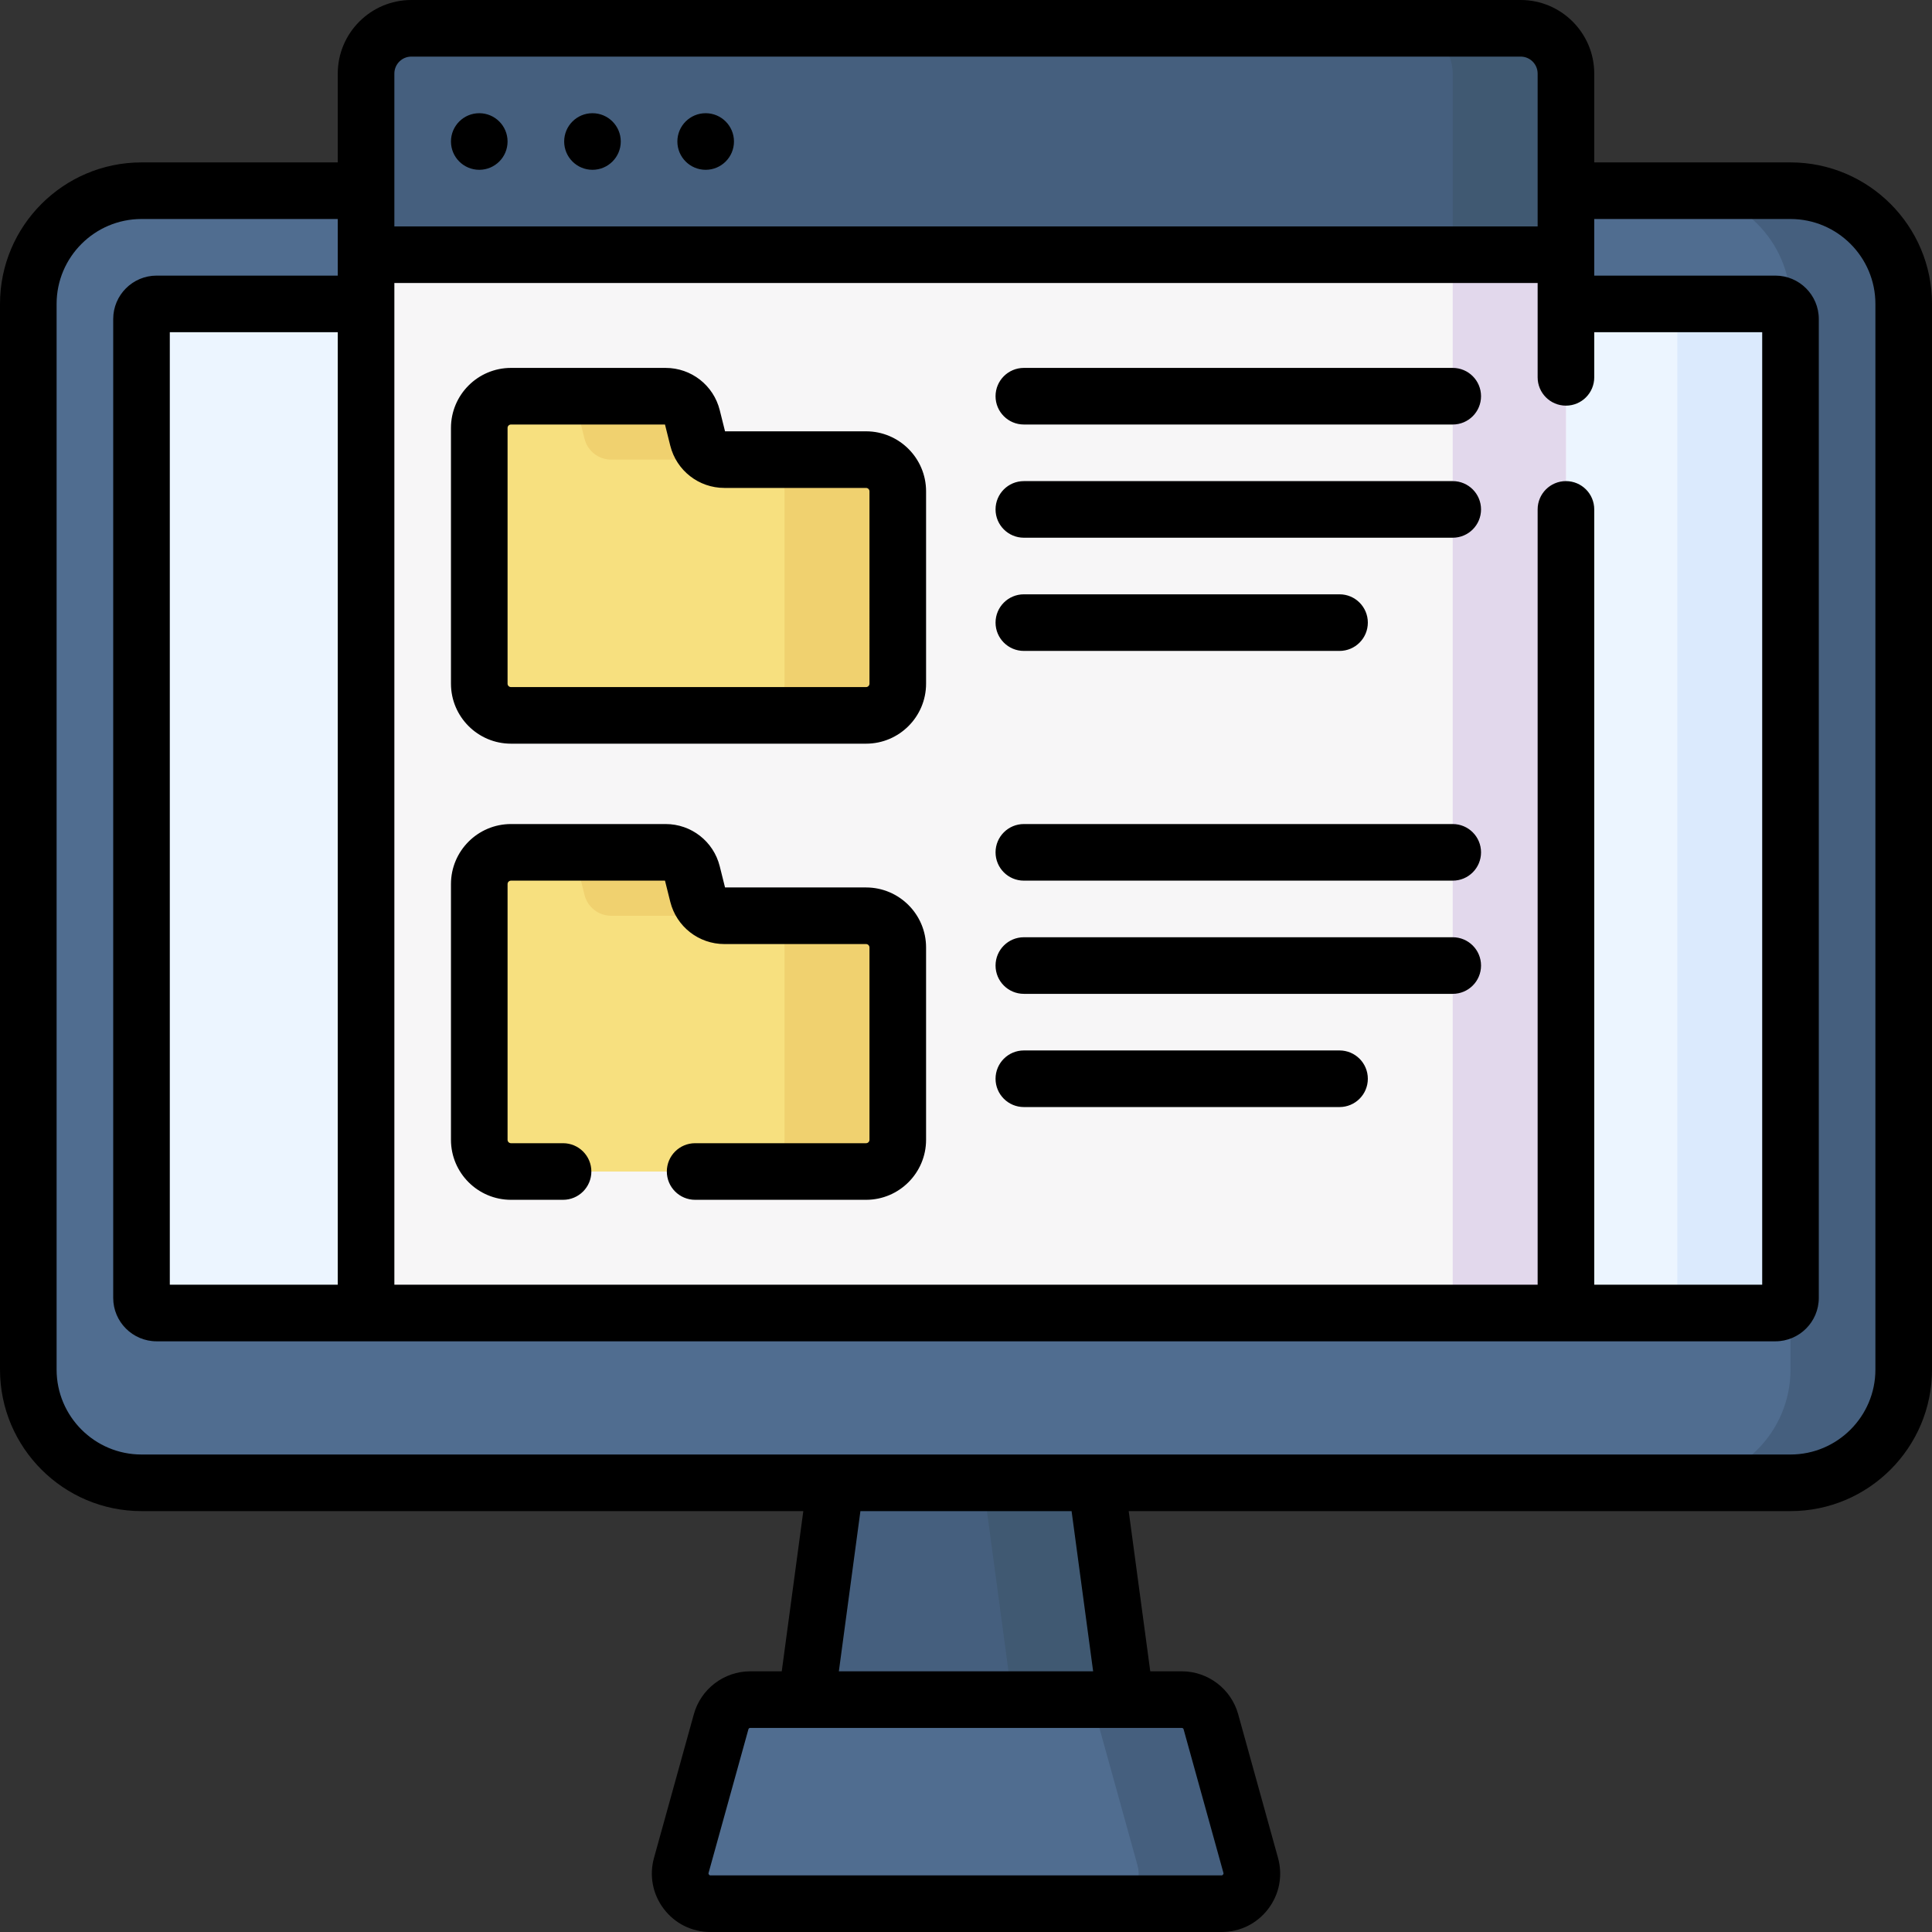 <svg id="Layer_1" enable-background="new 0 0 512 512" height="512" viewBox="0 0 512 512" width="512" xmlns="http://www.w3.org/2000/svg"><rect x="0" y="0" width="512" height="512" fill="#333333" stroke="none"/><g><g><g><g><path d="m474.5 392.962h-437c-16.569 0-30-13.431-30-30v-282.417c0-16.569 13.431-30 30-30h437c16.569 0 30 13.431 30 30v282.417c0 16.568-13.431 30-30 30z" fill="#506d90"/><path d="m474.5 50.545h-30c16.569 0 30 13.431 30 30v282.417c0 16.569-13.431 30-30 30h30c16.569 0 30-13.431 30-30v-282.417c0-16.569-13.431-30-30-30z" fill="#455f7e"/><path d="m37.5 343.962v-259.417c0-2.209 1.791-4 4-4h429c2.209 0 4 1.791 4 4v259.417c0 2.209-1.791 4-4 4h-429c-2.209 0-4-1.791-4-4z" fill="#ecf5ff"/><path d="m37.5 343.962v-259.417c0-2.209 1.791-4 4-4h429c2.209 0 4 1.791 4 4v259.417c0 2.209-1.791 4-4 4h-429c-2.209 0-4-1.791-4-4z" fill="#ecf5ff"/><path d="m470.5 80.545h-30c2.209 0 4 1.791 4 4v259.417c0 2.209-1.791 4-4 4h30c2.209 0 4-1.791 4-4v-259.417c0-2.21-1.791-4-4-4z" fill="#dbeafd"/><path d="m305.543 504.5h-99.086l15-111.538h69.086z" fill="#455f7e"/><path d="m290.543 392.962h-30l15 111.538h30z" fill="#405972"/><path d="m320.895 456.277 10.563 38.085c1.414 5.097-2.42 10.138-7.709 10.138h-135.497c-5.289 0-9.123-5.041-7.709-10.138l10.563-38.085c.961-3.464 4.114-5.862 7.709-5.862h114.372c3.594 0 6.747 2.397 7.708 5.862z" fill="#506d90"/><path d="m331.458 494.362-10.563-38.085c-.961-3.464-4.114-5.862-7.709-5.862h-30c3.595 0 6.748 2.398 7.709 5.862l10.563 38.085c1.414 5.097-2.42 10.138-7.709 10.138h30c5.289 0 9.122-5.041 7.709-10.138z" fill="#455f7e"/></g><path d="m97.01 67.5h317.98v280.462h-317.98z" fill="#f7f6f7"/><path d="m384.99 67.5h30v280.462h-30z" fill="#e2d8ec"/><g><g><path d="m229.516 189.582h-94.104c-4.64 0-8.402-3.762-8.402-8.402v-67.777c0-4.64 3.762-8.402 8.402-8.402h40.986c3.341 0 6.254 2.274 7.064 5.516l1.443 5.773c.81 3.242 3.723 5.516 7.064 5.516h37.546c4.64 0 8.402 3.762 8.402 8.402v50.973c.002 4.639-3.76 8.401-8.401 8.401z" fill="#f7e07f"/><g fill="#f0d16f"><path d="m153.463 110.516 1.443 5.773c.811 3.242 3.723 5.516 7.064 5.516h30c-3.341 0-6.254-2.274-7.064-5.516l-1.443-5.773c-.811-3.242-3.723-5.516-7.064-5.516h-30c3.341 0 6.254 2.274 7.064 5.516z"/><path d="m229.516 121.804h-30c4.64 0 8.402 3.762 8.402 8.402v50.973c0 4.64-3.762 8.402-8.402 8.402h30c4.64 0 8.402-3.762 8.402-8.402v-50.973c0-4.64-3.761-8.402-8.402-8.402z"/></g></g><g><path d="m229.516 310.462h-94.104c-4.64 0-8.402-3.762-8.402-8.402v-67.777c0-4.64 3.762-8.402 8.402-8.402h40.986c3.341 0 6.254 2.274 7.064 5.516l1.443 5.773c.81 3.242 3.723 5.516 7.064 5.516h37.546c4.64 0 8.402 3.762 8.402 8.402v50.973c.002 4.639-3.76 8.401-8.401 8.401z" fill="#f7e07f"/><g fill="#f0d16f"><path d="m153.463 231.396 1.443 5.773c.811 3.242 3.723 5.516 7.064 5.516h30c-3.341 0-6.254-2.274-7.064-5.516l-1.443-5.773c-.811-3.242-3.723-5.516-7.064-5.516h-30c3.341 0 6.254 2.274 7.064 5.516z"/><path d="m229.516 242.684h-30c4.64 0 8.402 3.762 8.402 8.402v50.973c0 4.64-3.762 8.402-8.402 8.402h30c4.64 0 8.402-3.762 8.402-8.402v-50.973c0-4.64-3.761-8.402-8.402-8.402z"/></g></g></g><path d="m387.99 7.5h-278.98c-6.627 0-12 5.373-12 12v48h317.98l-15-48c0-6.627-5.373-12-12-12z" fill="#455f7e"/><path d="m402.99 7.5h-30c6.627 0 12 5.373 12 12v48h30v-48c0-6.627-5.373-12-12-12z" fill="#405972"/></g></g><path d="m229.517 235.184h-37.376l-1.401-5.608c-1.648-6.592-7.546-11.196-14.341-11.196h-40.986c-8.769 0-15.902 7.134-15.902 15.902v67.777c0 8.769 7.134 15.902 15.902 15.902h13.804c4.143 0 7.5-3.358 7.5-7.5s-3.357-7.5-7.5-7.5h-13.804c-.498 0-.902-.405-.902-.902v-67.777c0-.498.404-.902.902-.902h40.816l1.401 5.608c1.648 6.592 7.546 11.196 14.341 11.196h37.546c.497 0 .902.405.902.902v50.973c0 .497-.405.902-.902.902h-45.301c-4.143 0-7.5 3.358-7.5 7.5s3.357 7.5 7.5 7.5h45.301c8.769 0 15.902-7.133 15.902-15.902v-50.973c0-8.768-7.134-15.902-15.902-15.902zm0-120.88h-37.376l-1.401-5.608c-1.648-6.592-7.546-11.196-14.341-11.196h-40.986c-8.769 0-15.902 7.134-15.902 15.902v67.777c0 8.769 7.134 15.902 15.902 15.902h94.104c8.769 0 15.902-7.133 15.902-15.902v-50.973c0-8.768-7.134-15.902-15.902-15.902zm.902 66.876c0 .497-.405.902-.902.902h-94.104c-.498 0-.902-.405-.902-.902v-67.777c0-.498.404-.902.902-.902h40.816l1.401 5.608c1.648 6.592 7.546 11.196 14.341 11.196h37.546c.497 0 .902.405.902.902zm-103.409-151.18c-4.142 0-7.5 3.358-7.5 7.5s3.358 7.5 7.5 7.5 7.5-3.358 7.5-7.5-3.358-7.5-7.5-7.5zm30 0c-4.142 0-7.5 3.358-7.5 7.5s3.358 7.5 7.5 7.5 7.5-3.358 7.5-7.5-3.358-7.5-7.5-7.5zm30 0c-4.142 0-7.5 3.358-7.5 7.5s3.358 7.5 7.5 7.5 7.5-3.358 7.5-7.5-3.358-7.5-7.5-7.5zm197.98 67.5h-113.659c-4.143 0-7.5 3.358-7.5 7.5s3.357 7.5 7.5 7.5h113.659c4.143 0 7.5-3.358 7.5-7.5s-3.357-7.5-7.5-7.5zm-30 180.88h-83.659c-4.143 0-7.5 3.358-7.5 7.5s3.357 7.5 7.5 7.5h83.659c4.143 0 7.5-3.358 7.5-7.5s-3.357-7.5-7.5-7.5zm30-150.88h-113.659c-4.143 0-7.5 3.358-7.5 7.5s3.357 7.5 7.5 7.5h113.659c4.143 0 7.5-3.358 7.5-7.5s-3.357-7.5-7.5-7.5zm89.51-84.46h-52.01v-23.54c0-10.752-8.748-19.5-19.5-19.5h-293.98c-10.752 0-19.5 8.748-19.5 19.5v23.54h-52.01c-20.678 0-37.5 16.822-37.5 37.5v282.42c0 20.678 16.822 37.5 37.5 37.5h175.384l-5.712 42.455h-8.357c-6.941 0-13.083 4.671-14.937 11.357l-10.562 38.085c-1.307 4.707-.359 9.637 2.597 13.525s7.454 6.118 12.339 6.118h135.496c4.885 0 9.383-2.23 12.339-6.118s3.903-8.818 2.598-13.524l-10.563-38.084c-1.854-6.688-7.995-11.359-14.937-11.359h-8.357l-5.712-42.455h175.384c20.678 0 37.5-16.822 37.5-37.5v-282.42c0-20.678-16.822-37.5-37.5-37.5zm-369.99-23.54c0-2.481 2.019-4.5 4.5-4.5h293.98c2.481 0 4.5 2.019 4.5 4.5v40.5h-302.98zm0 55.5h302.98v25c0 4.142 3.357 7.5 7.5 7.5s7.5-3.358 7.5-7.5v-11.96h44.51v252.42h-44.51v-205.46c0-4.142-3.357-7.5-7.5-7.5s-7.5 3.358-7.5 7.5v205.46h-302.98zm208.676 382.915c.224 0 .422.15.481.365v.001l10.563 38.086c.095.242-.222.661-.482.633h-135.496c-.261.027-.58-.388-.481-.634l10.563-38.087c.06-.215.258-.365.481-.365h114.371zm-90.88-15 5.712-42.455h55.963l5.712 42.455zm274.694-79.955c0 12.407-10.094 22.5-22.5 22.5h-437c-12.406 0-22.5-10.093-22.5-22.5v-282.42c0-12.407 10.094-22.5 22.5-22.5h52.01v15h-48.01c-6.341 0-11.5 5.159-11.5 11.5v259.42c0 6.341 5.159 11.5 11.5 11.5h429c6.341 0 11.5-5.159 11.5-11.5v-259.42c0-6.341-5.159-11.5-11.5-11.5h-48.01v-15h52.01c12.406 0 22.5 10.093 22.5 22.5zm-407.49-274.92v252.42h-44.51v-252.42zm295.48 160.34h-113.659c-4.143 0-7.5 3.358-7.5 7.5s3.357 7.5 7.5 7.5h113.659c4.143 0 7.5-3.358 7.5-7.5s-3.357-7.5-7.5-7.5zm-113.659-75.88h83.659c4.143 0 7.5-3.358 7.5-7.5s-3.357-7.5-7.5-7.5h-83.659c-4.143 0-7.5 3.358-7.5 7.5s3.357 7.5 7.5 7.5zm113.659 45.88h-113.659c-4.143 0-7.5 3.358-7.5 7.5s3.357 7.5 7.5 7.5h113.659c4.143 0 7.5-3.358 7.5-7.5s-3.357-7.5-7.5-7.5z"/></g></svg>